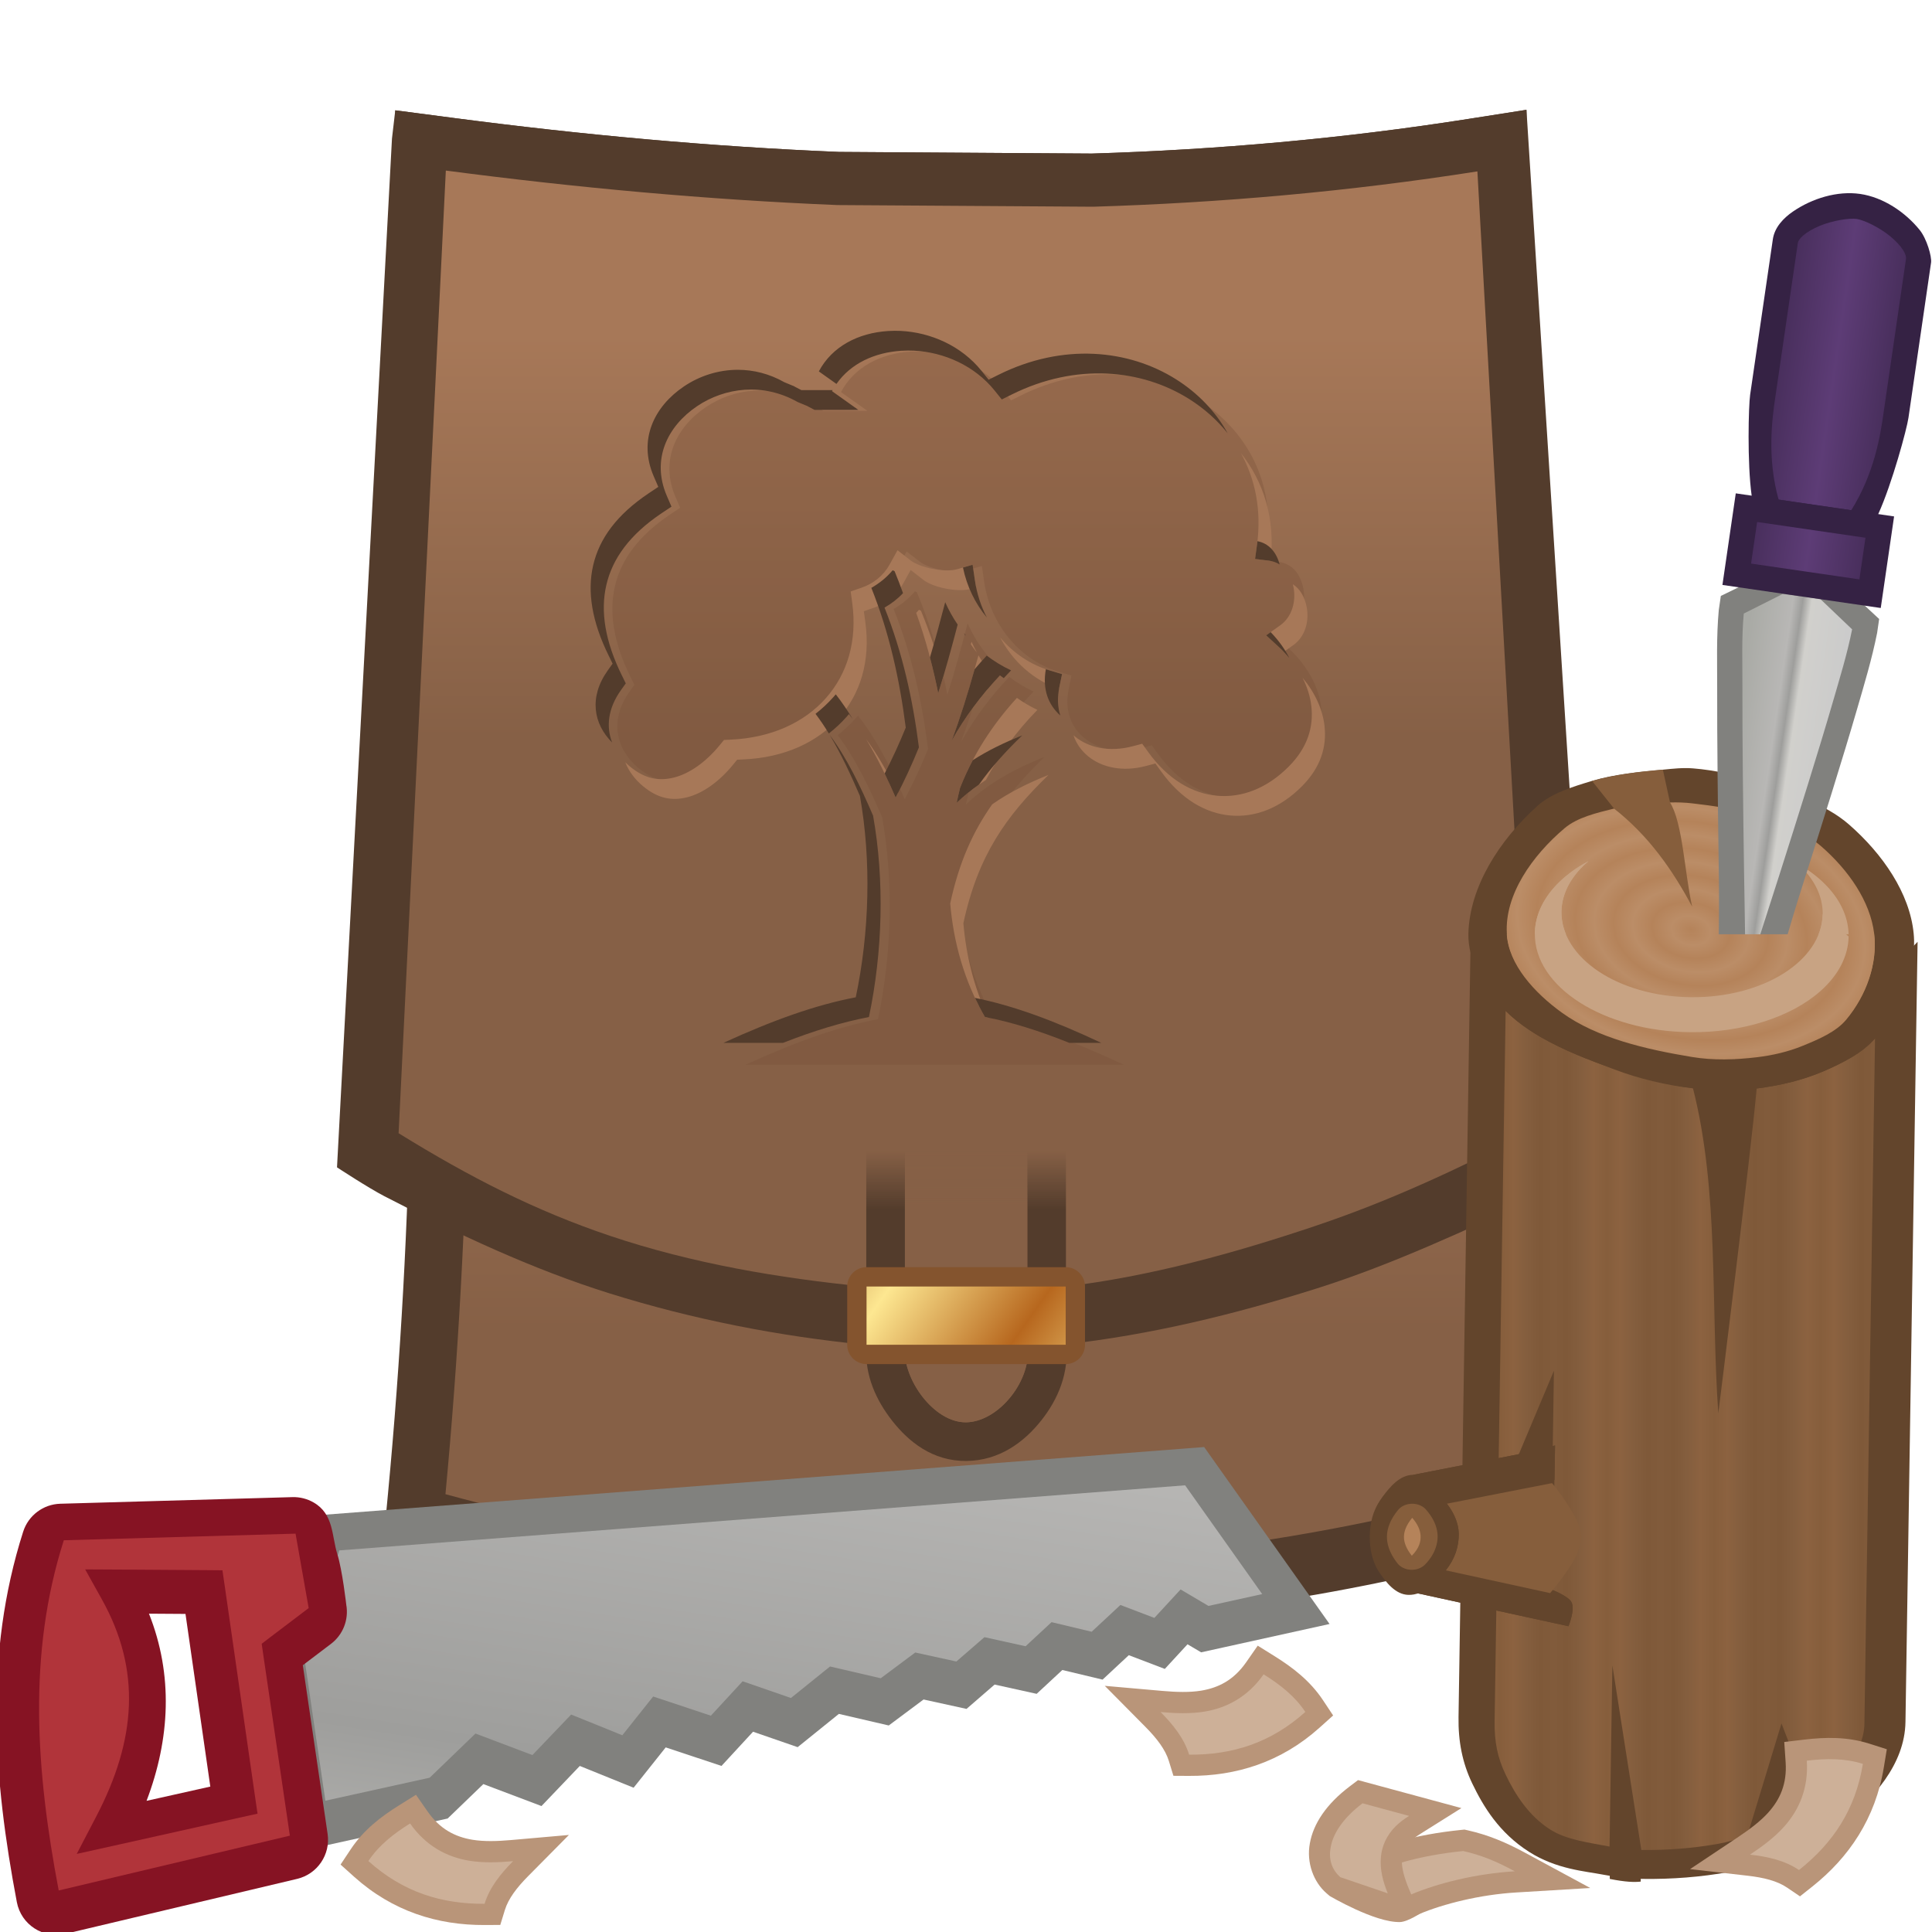 <svg height="500" viewBox="0 0 132.292 132.292" width="500" xmlns="http://www.w3.org/2000/svg" xmlns:xlink="http://www.w3.org/1999/xlink"><linearGradient id="a"><stop offset="0" stop-color="#b5835a"/><stop offset=".125" stop-color="#bb8d67"/><stop offset=".25" stop-color="#b5835a"/><stop offset=".375" stop-color="#bb8d67"/><stop offset=".5" stop-color="#b5835a"/><stop offset=".625" stop-color="#bb8d67"/><stop offset=".75" stop-color="#b5835a"/><stop offset=".875" stop-color="#bb8d67"/><stop offset="1" stop-color="#b5835a"/></linearGradient><linearGradient id="b" gradientUnits="userSpaceOnUse" x1="-437.628" x2="-437.628" xlink:href="#c" y1="41.71" y2="89.679"/><linearGradient id="c"><stop offset="0" stop-color="#a77858"/><stop offset="1" stop-color="#866046"/></linearGradient><linearGradient id="d" gradientUnits="userSpaceOnUse" x1="-437.628" x2="-437.628" xlink:href="#c" y1=".325" y2="36.544"/><filter id="e" color-interpolation-filters="sRGB" height="1.029" width="1.043" x="-.022" y="-.014"><feGaussianBlur stdDeviation=".233"/></filter><filter id="f" color-interpolation-filters="sRGB" height="1.435" width="1.276" x="-.138" y="-.217"><feGaussianBlur stdDeviation=".571"/></filter><filter id="g" color-interpolation-filters="sRGB" height="1.019" width="1.017" x="-.008" y="-.009"><feGaussianBlur stdDeviation=".738"/></filter><filter id="h" color-interpolation-filters="sRGB" height="1.018" width="1.018" x="-.009" y="-.009"><feGaussianBlur stdDeviation=".791"/></filter><linearGradient id="i"><stop offset="0" stop-color="#cbcbcb"/><stop offset=".409" stop-color="#d1d0cc"/><stop offset=".5" stop-color="#9e9e9c"/><stop offset=".595" stop-color="#b8b7b5"/><stop offset="1" stop-color="#a9aaa5"/></linearGradient><radialGradient id="j" cx="402.71" cy="203.292" gradientTransform="matrix(.527 .155 -.152 .354 -65.543 -70.608)" gradientUnits="userSpaceOnUse" r="19.284" spreadMethod="reflect" xlink:href="#a"/><linearGradient id="k" gradientUnits="userSpaceOnUse" x1="187.161" x2="-21.312" xlink:href="#i" y1="527.599" y2="92.112"/><linearGradient id="l" gradientUnits="userSpaceOnUse" spreadMethod="reflect" x1="334.848" x2="334.848" y1="176.375" y2="183.03"><stop offset="0" stop-color="#865e3c"/><stop offset=".25" stop-color="#8c6240"/><stop offset=".5" stop-color="#845e3e"/><stop offset=".75" stop-color="#7f5939"/><stop offset="1" stop-color="#815b3b"/></linearGradient><radialGradient id="m" cx="402.71" cy="203.292" gradientTransform="matrix(-.34 .958 -.779 -.276 696.688 -129.55)" gradientUnits="userSpaceOnUse" r="19.284" spreadMethod="reflect" xlink:href="#a"/><linearGradient id="n" gradientTransform="matrix(0 -.223 .223 0 138.242 83.573)" gradientUnits="userSpaceOnUse" x1="-675.857" x2="-616.139" xlink:href="#i" y1="457.865" y2="398.116"/><linearGradient id="o" gradientUnits="userSpaceOnUse" spreadMethod="reflect" x1="-53.852" x2="-64.521" y1="254.002" y2="243.334"><stop offset="0" stop-color="#5d3c76"/><stop offset=".684" stop-color="#492f5d"/><stop offset="1" stop-color="#352244"/></linearGradient><linearGradient id="p" gradientTransform="matrix(.344 0 0 1.068 36.569 -4.095)" gradientUnits="userSpaceOnUse" x1="66.048" x2="66.048" y1="77.645" y2="81.38"><stop offset="0" stop-color="#533c2c" stop-opacity="0"/><stop offset="1" stop-color="#533c2c"/></linearGradient><linearGradient id="q" gradientTransform="matrix(.344 0 0 1.068 36.569 -4.095)" gradientUnits="userSpaceOnUse" x1="66.048" x2="66.048" y1="77.645" y2="81.38"><stop offset="0" stop-color="#866046" stop-opacity="0"/><stop offset="1" stop-color="#866046"/></linearGradient><linearGradient id="r" gradientTransform="matrix(.709 0 0 .842 115.346 -236.162)" gradientUnits="userSpaceOnUse" spreadMethod="reflect" x1="-75.162" x2="-56.491" y1="363.896" y2="379.598"><stop offset="0" stop-color="#9f571d"/><stop offset=".511" stop-color="#fde791"/><stop offset="1" stop-color="#b7671e"/></linearGradient><g stroke-width="1.309" transform="matrix(.764 0 0 .764 400.446 22.622)"><path d="m-392.542-18.95c-11.241 1.765-22.489 2.759-33.744 3.104l-22.662-.148c-11.514-.476-23.043-1.535-34.578-3.049l-5.19-.68.51 48.144.164 2.992c1.321 24.287.959 48.551-1.324 72.807l-.408 4.318 4.185 1.143c31.934 8.717 64.003 8.424 95.86.012l4.138-1.092-.311-4.272v-.002c-1.801-24.67-2.421-49.287-1.198-73.91l-.056-2.375-.178-47.81z" fill="#533c2c"/><path d="m-484.219 104.308c31.063 8.479 62.121 8.203 93.183 0-1.813-24.833-2.44-49.664-1.224-74.162l.528-44.396c-11.482 1.803-22.962 2.817-34.429 3.167l-22.936-.149c-11.706-.482-23.405-1.558-35.09-3.092l1.319 45.291c1.321 24.295.956 48.816-1.352 73.341z" fill="url(#b)"/></g><g stroke-width="1.309" transform="matrix(.764 0 0 .764 400.446 22.622)"><path d="m-446.553 90.92c5.922.582 11.936.617 17.85-.037 7.641-.845 15.182-2.685 22.514-4.995 6.909-2.177 13.492-5.299 20.083-8.305 1.632-.744 4.812-2.408 4.812-2.408l-6.041-94.942-5.209.818c-11.241 1.765-22.489 2.759-33.744 3.104l-22.662-.148c-11.514-.476-23.043-1.535-34.578-3.049l-5.19-.68-.295 2.531-4.926 92.206s2.784 1.831 4.262 2.595c6.52 3.37 13.212 6.531 20.218 8.718 7.433 2.32 15.155 3.832 22.904 4.593z" fill="#533c2c"/><path d="m-406.188 80.241c6.653-2.239 12.342-4.917 19.303-8.419l-4.846-86.071c-11.482 1.803-22.962 2.817-34.429 3.167l-22.936-.149c-11.706-.482-23.405-1.558-35.09-3.092l-4.233 86.279c6.444 3.984 12.303 6.964 18.963 9.202 7.351 2.471 15.098 3.786 22.815 4.547 5.951.587 12.001.71 17.939 0 7.668-.917 15.195-3 22.514-5.463z" fill="url(#d)"/><path d="m410.173 37.531c-.171.001-.341.008-.51.019-2.412.155-4.506 1.242-5.569 3.246l2.117 1.505h-3.52c-1.241-.631.05-.032-1.366-.634-2.781-1.575-5.858-1.158-8.075.338-2.409 1.624-3.691 4.3-2.432 7.216l.371.859-.777.518c-2.574 1.724-3.962 3.65-4.458 5.779-.496 2.13-.098 4.561 1.265 7.306l.297.604-.39.548c-1.657 2.327-1.066 4.643.717 6.128 1.206 1.004 2.339 1.199 3.561.889 1.222-.309 2.54-1.219 3.689-2.627l.319-.39.499-.022c3.33-.144 5.967-1.397 7.681-3.329s2.548-4.561 2.128-7.674l-.124-.912.871-.3c.969-.332 1.769-.979 2.259-1.865l.634-1.148 1.036.807c.767.598 2.76 1.008 3.767.717l1.234-.357.188 1.272c.516 3.526 2.929 6.308 6.011 7.223l.991.293-.21 1.013c-.38 1.8.18 3.131 1.254 4.011 1.074.88 2.737 1.283 4.653.773l.747-.199.454.63c1.623 2.263 3.596 3.373 5.565 3.55 1.969.177 3.997-.57 5.768-2.353 1.516-1.527 2-3.183 1.809-4.856-.191-1.673-1.119-3.377-2.612-4.747l-1.021-.938 1.129-.803c.946-.672 1.29-1.912 1.07-3.062-.22-1.15-.904-2.003-1.963-2.135l-1.126-.139.154-1.126c.702-5.111-1.635-9.324-5.445-11.726-3.809-2.403-9.087-2.94-14.263-.372l-.807.402-.566-.706c-1.617-2.017-4.085-3.094-6.488-3.216-.172-.009-.343-.012-.514-.011zm-.146 19.25c-.481.577-1.065 1.048-1.711 1.415 1.437 3.601 2.261 7.299 2.766 11.231-.547 1.349-1.162 2.687-1.861 4.015l-.019.008c-1.025-2.346-2.17-4.678-3.745-6.694-.061.073-.124.146-.188.218-.436.491-.919.941-1.441 1.351 1.445 1.905 2.527 4.182 3.569 6.597.927 5.21.767 10.959-.334 16.188-3.209.609-6.628 1.828-10.638 3.662h30.373c-3.894-1.835-7.237-3.057-10.409-3.666-1.675-2.896-2.526-6.02-2.792-9.126 1.164-5.424 3.423-8.609 6.845-11.922-2.315.922-4.494 2.079-6.327 3.835.084-.409.179-.812.277-1.212 1.138-2.897 2.866-5.502 5.156-7.854-.695-.325-1.351-.72-1.955-1.186-1.526 1.627-2.828 3.378-3.88 5.257.859-2.304 1.547-4.614 2.169-6.916-.654-.787-1.204-1.673-1.629-2.634-.5 1.925-1.022 3.836-1.621 5.73-.557-2.802-1.335-5.533-2.447-8.222-.053-.025-.106-.049-.158-.075z" fill="#774f37" opacity=".33" transform="matrix(1.117 0 0 1.117 -900.142 -40.039)"/><path d="m1532.639 157.996c-.418.601-.811 1.227-1.172 1.881h3.818zm118.863 15.006c4.387 7.937 6.34 17.425 4.9 27.918l-.58 4.254 4.254.525c.158.02.31.05.463.078 1.468-12.813-2.128-24.081-9.037-32.775zm-104.318 29.521-2.397 4.34c-1.853 3.349-4.878 5.793-8.539 7.049l-3.289 1.135.469 3.445c1.589 11.766-1.56 21.704-8.041 29.004s-16.449 12.035-29.033 12.58l-1.887.086-1.203 1.475c-4.343 5.321-9.325 8.76-13.943 9.928-4.618 1.169-8.901.435-13.459-3.361-.487-.406-.942-.832-1.381-1.27 1.064 2.741 2.916 5.217 5.381 7.27 4.558 3.796 8.841 4.53 13.459 3.361 4.619-1.168 9.6-4.607 13.943-9.928l1.203-1.475 1.887-.086c12.584-.545 22.552-5.28 29.033-12.58s9.63-17.238 8.041-29.004l-.469-3.445 3.289-1.135c3.661-1.256 6.686-3.699 8.539-7.049l2.397-4.34 3.916 3.049c2.9 2.258 10.432 3.811 14.238 2.709l1.738-.502c-.138-.672-.263-1.35-.363-2.037l-.709-4.809-4.666 1.348c-3.806 1.102-11.338-.451-14.238-2.709zm120.102 10.324c.078.301.149.608.209.922.832 4.348-.468 9.031-4.043 11.572l-4.268 3.035 3.857 3.545c.525.482 1.024.978 1.512 1.48l2.898-2.061c3.575-2.542 4.875-7.224 4.043-11.572-.582-3.043-2.025-5.529-4.209-6.922zm-113.578 7.76c-.272.326-.555.641-.844.949 2.873 8.007 5.041 16.127 6.688 24.41.513-1.624 1.008-3.252 1.494-4.883-1.789-6.819-3.991-13.54-6.74-20.191-.199-.093-.401-.188-.598-.285zm24.635 8.365c3.893 7.443 10.312 13.085 17.916 15.691.041-.228.076-.453.125-.686l.795-3.828-3.744-1.107c-5.872-1.743-11.1-5.284-15.092-10.07zm-8.664 1.336c-.07.269-.143.537-.213.807.591.866 1.215 1.707 1.865 2.521-.594-1.081-1.149-2.189-1.652-3.328zm2.106 4.141c-2.339 8.639-4.924 17.306-8.148 25.953 3.094-5.531 6.771-10.761 10.967-15.711.415-1.476.834-2.951 1.232-4.426-1.5-1.807-2.857-3.754-4.051-5.816zm98.459 6.822c1.427 2.802 2.341 5.71 2.67 8.594.723 6.321-1.107 12.581-6.836 18.352-6.691 6.739-14.357 9.562-21.799 8.893-7.442-.669-14.898-4.863-21.031-13.416l-1.717-2.383-2.822.75c-7.242 1.927-13.528.406-17.586-2.922-.161-.132-.314-.271-.469-.408.847 2.582 2.405 4.716 4.469 6.408 4.057 3.328 10.344 4.848 17.586 2.922l2.822-.75 1.717 2.383c6.133 8.553 13.59 12.747 21.031 13.416 7.442.669 15.108-2.153 21.799-8.893 5.729-5.771 7.558-12.031 6.836-18.352-.573-5.021-2.909-10.115-6.67-14.594zm-86.775 6.109c-7.555 8.264-13.342 17.331-17.266 27.318-.373 1.509-.728 3.032-1.047 4.58 2.771-2.655 5.753-4.941 8.891-6.959 4.031-7.661 9.258-14.745 15.645-21.305-2.187-1.023-4.266-2.242-6.223-3.635zm-45.861 12.469c3.452 5.654 6.33 11.689 8.982 17.758l.072-.029c.212-.402.409-.806.617-1.209-2.777-5.774-5.885-11.39-9.672-16.52zm-7.283 4.348c-.015.011-.028.024-.043.035.109.144.214.292.322.438-.094-.156-.184-.317-.279-.473zm62.742 6.588c-6.033 2.404-11.821 5.229-17.105 8.928-5.835 8.247-10.076 17.606-12.764 30.131 1.005 11.741 4.222 23.547 10.553 34.492.323.062.649.132.973.197-4.352-9.261-6.696-18.996-7.525-28.689 4.399-20.502 12.937-32.537 25.869-45.059z" fill="#a77858" filter="url(#g)" transform="matrix(.295 0 0 .295 -900.124 -40.039)"/><path d="m1546.26 135.848v.004c-.646.005-1.291.029-1.93.07-9.115.585-17.031 4.694-21.047 12.268l5.354 3.807c4.295-6.17 11.505-9.548 19.693-10.074.639-.041 1.284-.066 1.93-.07v-.004c.646-.005 1.294.01 1.943.043 9.081.46 18.411 4.532 24.521 12.154l2.141 2.668 3.051-1.518c19.565-9.708 39.511-7.677 53.908 1.404 4.495 2.835 8.448 6.338 11.678 10.402-3.69-6.675-9.101-12.254-15.678-16.402-14.397-9.081-34.343-11.112-53.908-1.404l-3.051 1.518-2.141-2.668c-6.111-7.623-15.44-11.694-24.521-12.154-.649-.033-1.298-.048-1.943-.043zm-47.512 11.854c-5.993-.014-11.736 1.876-16.449 5.055-9.105 6.139-13.947 16.251-9.189 27.273l1.402 3.248-2.936 1.955c-9.728 6.517-14.975 13.794-16.848 21.842-1.874 8.049-.372 17.24 4.779 27.615l1.121 2.281-1.477 2.072c-5.809 8.16-4.3 16.279 1.328 21.891-1.845-4.754-1.299-10.312 2.672-15.891l1.477-2.072-1.121-2.281c-5.151-10.375-6.653-19.566-4.779-27.615 1.873-8.048 7.12-15.325 16.848-21.842l2.936-1.955-1.402-3.248c-4.758-11.022.084-21.134 9.189-27.273 8.379-5.651 20.011-7.229 30.521-1.275 5.349 2.276.473.011 5.162 2.396h13.303l-8-5.688c.057-.107.123-.207.182-.312h-9.484c-4.689-2.385.187-.121-5.162-2.396-4.598-2.605-9.411-3.768-14.072-3.779zm157.791 52.076c-.044.38-.084.76-.137 1.143l-.58 4.254 4.254.525c1.201.15 2.272.551 3.209 1.148-.962-3.711-3.29-6.437-6.746-7.07zm-86.535 7.156-2.928.846c1.19 5.787 3.746 10.975 7.266 15.193-1.782-3.407-3.037-7.188-3.629-11.23zm-24.297 1.674c-1.816 2.179-4.024 3.958-6.467 5.346 5.432 13.611 8.546 27.586 10.453 42.449-1.902 4.691-4.031 9.345-6.416 13.967 1.152 2.394 2.251 4.813 3.311 7.238l.072-.029c2.643-5.018 4.966-10.076 7.033-15.176-1.907-14.863-5.022-28.838-10.453-42.449 2.077-1.18 3.982-2.645 5.623-4.396-.8-2.229-1.646-4.451-2.561-6.664-.199-.093-.399-.188-.596-.285zm15.971 9.701c-1.462 5.625-2.977 11.218-4.633 16.775.944 3.599 1.779 7.224 2.506 10.883 2.18-6.894 4.087-13.85 5.914-20.852-1.453-2.128-2.727-4.404-3.787-6.807zm98.875 9.094-1.369.975 3.857 3.545c1.161 1.066 2.226 2.189 3.201 3.35-1.41-2.77-3.327-5.434-5.689-7.869zm-93.223.234c.149.272.298.544.453.812.017-.061.034-.122.051-.184-.171-.206-.336-.419-.504-.629zm6.971 6.896c-1.277 1.362-2.506 2.751-3.699 4.158-2.033 7.233-4.269 14.479-6.967 21.711 3.974-7.104 8.898-13.719 14.666-19.869.381.294.774.569 1.166.848.727-.795 1.463-1.585 2.223-2.365-2.625-1.228-5.104-2.721-7.389-4.482zm17.957 4.131c-1.106 6.189.781 10.86 4.394 14.066-.819-2.495-.975-5.409-.27-8.752l.795-3.828-3.744-1.107c-.395-.117-.787-.246-1.176-.379zm-63.824 7.641c-.231.275-.469.553-.709.822-1.647 1.855-3.472 3.557-5.445 5.105 1.437 1.895 2.774 3.892 4.043 5.965 1.956-1.539 3.768-3.229 5.402-5.07.24-.27.478-.547.709-.822.398.509.788 1.025 1.172 1.545-1.591-2.607-3.294-5.14-5.172-7.545zm-1.832 12.365c3.431 5.684 6.343 11.951 9.166 18.496 3.506 19.692 2.897 41.421-1.264 61.184-12.13 2.302-25.05 6.907-40.207 13.842h18.104c9.351-3.66 17.917-6.288 26.104-7.842 4.161-19.763 4.769-41.491 1.264-61.184-3.857-8.943-7.867-17.384-13.166-24.496zm58.463.115c-5.25 2.092-10.311 4.507-15.02 7.535-1.431 2.72-2.717 5.51-3.844 8.379-.373 1.509-.728 3.032-1.047 4.58 2.15-2.06 4.426-3.902 6.805-5.566 3.716-5.252 8.074-10.056 13.105-14.928zm-14.344 79.748c.919 1.956 1.923 3.894 3.027 5.803 8.095 1.553 16.501 4.19 25.625 7.855h9.717c-14.321-6.749-26.667-11.298-38.369-13.658z" fill="#533c2c" filter="url(#h)" transform="matrix(.295 0 0 .295 -900.124 -40.039)"/></g><g transform="translate(.018 -0)"><g><path d="m59.299 76.971v15.275c-.095 1.963.671 3.624 1.769 5.032 1.125 1.442 2.775 2.779 5.076 2.76 2.263-.019 3.959-1.285 5.141-2.778 1.141-1.441 1.94-3.276 1.686-5.363v-14.926h-2.645v15.11c.373 2.369-1.945 5.292-4.202 5.31-2.199.018-4.326-2.96-4.178-5.104v-15.316z" fill="url(#p)"/><path d="m66.123 97.391c2.257-.019 4.575-2.942 4.202-5.31v-15.11h-8.38v15.316c-.148 2.144 1.979 5.122 4.178 5.104z" fill="url(#q)"/></g><g stroke-linecap="round" stroke-linejoin="round"><path d="m59.318 86.77a1.323 1.323 0 0 0 -1.324 1.324v3.986a1.323 1.323 0 0 0 1.324 1.324h13.635a1.323 1.323 0 0 0 1.324-1.324v-3.986a1.323 1.323 0 0 0 -1.324-1.324zm1.322 2.646h10.99v1.342h-10.99z" fill="#84542e"/><path d="m59.318 92.081h13.636v-3.988h-13.636z" fill="url(#r)" stroke-width="2.646"/></g></g><g stroke-width="1.999" transform="matrix(0 -.455 .55 0 5.707 246.29)"><path d="m1067.531 646.07c-13.73-.177-25.971 1.768-37.758 6.459-12.996 5.172-27.903 12.553-38.785 26.664-9.975 12.936-10.995 26.455-12.969 34.828-1.411 5.984-2.309 12.276-2.414 18.785-.217 13.452 1.041 27.035 3.912 40.312 1.369 6.332 3.512 12.082 5.869 17.297 4.465 9.875 8.999 24.185 21.496 36.297 14.221 13.783 33.273 29.018 57.947 29.336l442.957 5.691-41.426-32.791c-5.349-4.235-9.793-10.559-13.916-18.506-3.912-7.541-6.545-16.483-7.92-25.719-1.175-7.891-1.056-16.38.178-24.693 1.566-10.549 5.31-21.65 9.928-33.07 4.467-11.049 9.562-21.443 15.73-30.369 3.421-4.95 8.348-10.414 12.107-13.59l36.85-31.129-304.268-3.912-23.043-.236-45.453-.65-18.557-.229z" fill="#63452c" stroke-width="3.78" transform="scale(.265)"/><path d="m377.533 200.393c.502-3.384 1.642-6.665 2.924-9.837 1.261-3.12 2.745-6.189 4.658-8.957 1.151-1.665 2.64-3.336 4.049-4.526l-67.743-.87-4.91-.064-13.212-.17-4.909-.061-15.999-.206c-3.215-.041-5.602.351-8.167 1.372-3.078 1.225-6.228 2.915-8.251 5.538-1.594 2.068-1.969 4.858-2.568 7.399-.305 1.294-.491 2.626-.513 3.956-.052 3.209.25 6.446.928 9.583.27 1.246.712 2.458 1.237 3.62 1.289 2.851 2.416 5.969 4.663 8.146 3.274 3.173 7.973 6.367 12.079 6.42l103.222 1.326c-2.186-1.73-3.707-4.035-4.954-6.438-1.334-2.571-2.152-5.432-2.579-8.297-.389-2.615-.342-5.317.046-7.932z" fill="url(#l)" stroke-width="9.525"/><path d="m380.372 190.57c-1.424 3.101-2.378 6.451-2.865 9.829-.377 2.615-.414 5.314-.02 7.927.431 2.864 1.245 5.726 2.579 8.297 1.247 2.404 2.727 4.898 4.954 6.438 4.526 3.132 10.31 5.252 15.797 4.811 6.065-.488 11.968-3.859 16.387-8.041 3.194-3.022 4.826-7.42 6.455-11.505 1.009-2.532 1.738-5.215 2.003-7.927.122-1.246-.046-2.508-.197-3.751-.361-2.971-.67-6.005-1.69-8.82-.884-2.44-1.862-5.055-3.774-6.81-5.161-4.737-12.18-8.434-19.184-8.581-4.179-.088-8.418 1.988-11.653 4.636-4.154 3.401-6.551 8.617-8.791 13.497z" fill="#63452c"/><path d="m419.612 190.57c-.648-2.179-1.322-4.559-2.946-6.15-4.145-4.061-10.055-7.486-15.851-7.196-4.54.227-8.803 3.424-11.792 6.849-3.847 4.407-5.536 10.492-6.684 16.228-.527 2.633-.419 5.398-.035 8.056.282 1.952.828 3.899 1.702 5.668.992 2.009 2.095 4.174 3.939 5.447 3.657 2.526 8.448 3.927 12.87 3.481 4.865-.491 9.562-3.215 13.109-6.58 2.266-2.149 3.501-5.231 4.638-8.139.989-2.529 1.468-5.247 1.84-7.937.126-.912.169-1.84.131-2.76-.099-2.341-.254-4.722-.922-6.968z" fill="url(#m)" stroke-width="9.525"/><path d="m392.135 216.255a14.657 19.535.736 0 1 -6.173-16.203 14.657 19.535.736 0 1 14.906-19.345 14.657 19.535.736 0 1 10.845 6.695 12.7 16.262.736 0 0 -7.583-3.38 12.7 16.262.736 0 0 -12.907 16.097 12.7 16.262.736 0 0 12.49 16.424 12.7 16.262.736 0 0 7.669-3.181 14.657 19.535.736 0 1 -11.014 6.411 14.657 19.535.736 0 1 -8.231-3.518z" fill="#c8a383" filter="url(#e)"/><path d="m420.534 197.538c-3.058 1.583-10.559 1.806-15.684 2.757 5.511-2.432 10.641-5.387 14.762-9.725l4.162-2.742c.934 2.878 1.428 5.829 1.69 8.82z" fill="#865e3c"/><g fill="#63452c"><path d="m263.403 190.01 27.266.351-27.779 3.605-4.761-.077c-.107-.79-.068-1.879.401-3.85zm114.084 18.315c-9.585-.695-48.884-4.777-48.884-4.777 16.343-.949 33.33.122 48.93-3.155-.162-.059 4.807-.092 4.807-.092-.609 4.047-.304 5.756-.086 7.687 0 0-4.722.337-4.767.337zm-112.431-1.157 16.875 4.249-12.213 3.897-5.197 1.261c-2.228-2.996-3.53-6.943-5.022-10.695z"/><path d="m1221.75 691.412-4.857-16.662-2.076-8.789-4.265-18.046-5.475-23.163c-.01-6.325-7.035-11.029-12.422-14.343-5.926-3.646-12.659-5.057-20.245-5.082-7.586-.025-15.358 1.304-21.263 4.684-5.295 3.03-12.207 7.318-12.45 13.413l-6.193 23.478-4.735 17.943-8.667 32.871s9.425 3.217 13.627 1.428c3.482-1.483 6.975-8.961 6.975-8.961z" stroke-width="3.78" transform="scale(.265)"/><path d="m1221.75 691.411-4.857-16.662-2.076-8.788-9.741-41.21-66.379-1.329-10.928 41.422-8.667 32.871s9.425 3.217 13.627 1.428c3.482-1.483 6.974-8.961 6.974-8.961l12.949-49.1c6.627 4.419 13.677 6.239 20.951 6.111 5.951-.105 11.844-2.394 16.955-5.6l11.636 49.566z" stroke-width="3.78" transform="scale(.265)"/></g><path d="m318.091 182.824-3.089-13.068c-1.352.848-2.911 1.454-4.486 1.481-1.925.034-3.79-.448-5.544-1.617l-3.426 12.991s3.656 2.567 5.741 3.281c1.132.388 2.372.689 3.554.503 2.651-.418 7.239-3.525 7.239-3.525z" fill="#865e3c" stroke-width="9.525"/><path d="m321.42 176.202.549 2.325c.129.051.259.103.398.163l12.644 4.396-16.932-.218" fill="#63452c"/><path d="m310.2 160.159c-1.92-.028-3.959.286-5.626 1.239-1.401.802-3.23 1.936-3.294 3.549-.079 1.984 2.046 3.563 3.692 4.672 1.596 1.076 3.619 1.651 5.544 1.617 1.574-.028 3.177-.607 4.486-1.482 1.63-1.09 3.843-2.495 3.841-4.456-.002-1.673-1.861-2.918-3.286-3.795-1.568-.965-3.516-1.318-5.357-1.345z" fill="#63452c"/><path d="m310.08 162.297c-1.359-.018-2.739.457-4.062 1.318a2.117 2.117 0 0 0 -.188 3.41c1.455 1.193 3.143 1.65 4.535 1.57 1.336-.077 2.614-.607 3.762-1.447a2.117 2.117 0 0 0 -.06-3.457c-1.287-.876-2.64-1.377-3.986-1.395z" fill="#865e3c" filter="url(#f)" stroke-linecap="round" stroke-linejoin="round"/><path d="m310.243 166.482c.843-.049 1.753-.397 2.633-1.041-1.038-.707-1.971-1.017-2.823-1.028-.861-.011-1.812.281-2.881.977 1.106.907 2.119 1.147 3.071 1.092z" fill="#b5835a" stroke-linecap="round" stroke-linejoin="round" stroke-width="4.233"/></g><g stroke-width="1.733" transform="matrix(.476 .326 -.326 .476 107.317 -53.103)"><path d="m130.039 1226.295 63.256 68.371 49.467-52.781 4.48-21.754 27.039-6.592 4.008-24.516 25.395-5.574 1.654-23.023 25.305-7.271 3.004-20.625 20.389-5.588 6.814-22.715 21.363-8.348 6.289-18.41 18.256-7.396 4.215-16.102 17.885-7.211 3.455-15.311 17.303-6.629 3.508-15.664 16.785-4.039 2.156-14.852 7.064-.473 40.283-42.969-91.115-33.648-7.949 6.395-312.025 250.932 30.055 30.686z" fill="#81817e" stroke-width="3.78" transform="scale(.265)"/><path d="m39.812 323.288 11.352 12.27 8.673-9.252 1.521-7.392 7.02-1.711 1.075-6.565 6.4-1.405.421-5.862 6.937-1.993.802-5.498 5.854-1.604 1.712-5.705 5.755-2.249 1.654-4.837 4.63-1.877 1.117-4.266 4.638-1.869.926-4.101 4.572-1.753 1.017-4.548 4.192-1.009.661-4.547 3.836-.257 4.465-4.763-14.842-5.481-78.466 63.103z" fill="url(#k)" stroke-width="9.525"/><g stroke-linecap="round" stroke-linejoin="round"><path d="m113.234 1159.027c-3.31.262-6.483 1.434-9.168 3.387l-84.092 61.185c-6.179 4.496-8.846 12.403-6.652 19.723 16.641 55.52 51.741 99.046 91.428 138.504 7.276 7.232 19.115 6.93 26.014-.662l71.654-78.875c6.277-6.91 6.229-17.473-.109-24.326l-51.861-56.068 5.006-15.016c2.134-6.404.506-13.464-4.217-18.287 0 0-10.124-11.732-16.173-16.499-6.661-5.248-11.362-13.894-21.829-13.066zm13.797 152.531c-6.983-28.89-22.002-53.328-46.471-69.773l13.555-9.152 52.869 57.523z" fill="#861323" stroke-width="1" transform="scale(.265)"/><path d="m30.336 311.406-22.249 16.189c4.07 13.578 12.734 24.443 22.986 34.636l18.959-20.869-14.676-15.866-.951-1.034.438-1.339 1.769-5.308-6.276-6.407zm-4.704 8.491 1.389 1.505 16.875 18.355 1.497 1.62-1.513 1.612-10.005 10.724-3.489 3.729-.612-5.068c-1.228-10.069-5.351-17.24-13.99-21.539l-3.654-1.819 3.382-2.29 8.425-5.689z" fill="#b1343a" stroke-width="9.525"/></g></g><g stroke-width="2.753" transform="matrix(.217 .291 .291 -.217 61.133 111.632)"><g transform="translate(-282.745 22.048)"><path d="m277.666 176.535c-5.855 3.58-7.433 5.321-16.71 12.027-9.277 6.705-20.398 14.795-27.772 20.331-3.625 2.721-7.827 5.628-11.592 9.025l-1.886 1.886 2.253 11.882 3.535 3.604 3.58 3.65 11.972 2.204 1.886-1.886c3.4-3.774 6.456-7.923 9.291-11.668 5.564-7.348 13.59-18.457 20.226-27.729 6.636-9.272 8.334-10.866 11.881-16.707 2.647-4.357 6.974-13.612 6.974-13.612s-9.28 4.328-13.638 6.993z" fill="#81817e"/><path d="m239.564 235.89c3.18-3.53 5.992-7.385 8.861-11.175 10.999-14.527 32.013-44.307 32.013-44.307s-29.761 21.307-44.396 32.293c-3.737 2.805-7.64 5.476-11.084 8.584l1.433 8.119 2.501 2.549 2.501 2.549z" fill="url(#n)" stroke-width="9.525"/></g><path d="m-69.905 255.889s-3.302 1.097-4.817 1.931c-5.558 3.061-13.988 9.704-15.431 11.146l-20.928 20.944c-1.648 1.625-2.039 4.048-1.951 6.219.178 4.359 1.837 9.042 4.922 12.127 3.087 3.088 7.774 4.75 12.137 4.931 2.172.09 5.445-1.178 6.224-1.946l20.936-20.936c1.461-1.448 8.097-9.872 11.156-15.435.832-1.513 1.921-4.812 1.921-4.812z" fill="#352244" stroke-width="1"/><path d="m-71.082 261.446c-7.62 2.937-12.885 8.07-15.716 10.901l-20.939 20.955c-.188.185-.455.688-.524 1.64-.069.979.074 2.249.402 3.572.656 2.619 2.175 5.424 3.119 6.376.939.953 3.744 2.461 6.371 3.122 1.315.318 2.601.476 3.559.397.955-.053 1.479-.344 1.667-.529l20.95-20.955c2.831-2.805 7.964-8.07 10.901-15.69z" fill="url(#o)" stroke-width="9.525"/><path d="m-64.521 243.334-3.367 3.367-8.977 8.977 21.34 21.34 12.344-12.344z" fill="#352244"/><path d="m-64.521 250.069-5.609 5.609 14.605 14.605 5.609-5.609z" fill="url(#o)" stroke-width="9.525"/></g><path d="m103.177 63.974c.125 2.065 1.883 4.004 3.767 5.364 2.424 1.75 5.77 2.518 8.925 3.04 1.448.24 2.969.191 4.431.016 1.074-.128 2.145-.377 3.117-.774 1.105-.451 2.295-.953 2.996-1.792 1.389-1.663 2.16-3.843 1.915-5.854z" fill="url(#j)" stroke-width="4.764"/><path d="m400.367 219.774c-2.953-.038-5.822-1.264-8.231-3.518l-.001-.001c-3.946-3.692-6.256-9.755-6.173-16.203.139-10.788 6.812-19.449 14.906-19.345 4.178.062 8.123 2.498 10.845 6.695-2.17-2.152-4.831-3.338-7.583-3.38-7.013-.09-12.792 7.117-12.907 16.097-.116 8.981 5.476 16.334 12.49 16.424z" fill="#c8a383" filter="url(#e)" transform="matrix(0 -.455 .55 0 5.707 246.29)"/><g stroke-width="3.277"><g transform="matrix(.305 0 0 .305 194.17 72.04)"><path d="m-354.256 133.262-2.588 3.717c-2.785 3.999-6.195 5.733-10.094 6.381-.002 0-.004.002-.006.002-2.618.424-5.552.338-8.701.06l-12.949-1.139 9.146 9.234c2.559 2.583 4.455 5.075 5.236 7.619l1.029 3.346 3.498.019c10.599.058 20.667-3.075 29.295-10.816l3.064-2.75-2.277-3.43c-2.897-4.361-6.812-7.349-10.812-9.846z" fill="#b99579"/><path d="m-352.936 139.7c-3.519 5.054-8.281 7.541-13.229 8.361-3.254.529-6.591.397-9.898.106 2.778 2.805 5.268 5.868 6.406 9.573 9.71.053 18.309-2.619 26.088-9.599-2.355-3.545-5.636-6.112-9.366-8.44z" fill="#cdb098" stroke-width="9.525"/></g><g transform="matrix(.238 -.191 .191 .238 181.035 19.902)"><path d="m-354.256 133.262-2.588 3.717c-2.785 3.999-6.195 5.733-10.094 6.381-.002 0-.004.002-.006.002-2.618.424-5.552.338-8.701.06l-12.949-1.139 9.146 9.234c2.559 2.583 4.455 5.075 5.236 7.619l1.029 3.346 3.498.019c10.599.058 20.667-3.075 29.295-10.816l3.064-2.75-2.277-3.43c-2.897-4.361-6.812-7.349-10.812-9.846z" fill="#b99579"/><path d="m-352.936 139.7c-3.519 5.054-8.281 7.541-13.229 8.361-3.254.529-6.591.397-9.898.106 2.778 2.805 5.268 5.868 6.406 9.573 9.71.053 18.309-2.619 26.088-9.599-2.355-3.545-5.636-6.112-9.366-8.44z" fill="#cdb098" stroke-width="9.525"/></g><g transform="matrix(-.305 0 0 .305 -79.565 82.251)"><path d="m-354.256 133.262-2.588 3.717c-2.785 3.999-6.195 5.733-10.094 6.381-.002 0-.004.002-.006.002-2.618.424-5.552.338-8.701.06l-12.949-1.139 9.146 9.234c2.559 2.583 4.455 5.075 5.236 7.619l1.029 3.346 3.498.019c10.599.058 20.667-3.075 29.295-10.816l3.064-2.75-2.277-3.43c-2.897-4.361-6.812-7.349-10.812-9.846z" fill="#b99579"/><path d="m-352.936 139.7c-3.519 5.054-8.281 7.541-13.229 8.361-3.254.529-6.591.397-9.898.106 2.778 2.805 5.268 5.868 6.406 9.573 9.71.053 18.309-2.619 26.088-9.599-2.355-3.545-5.636-6.112-9.366-8.44z" fill="#cdb098" stroke-width="9.525"/></g><g transform="matrix(.305 0 0 .305 189.613 55.009)"><path d="m-292.898 230.393-.775.078c-4.918.5-10.026 1.378-14.627 2.738l-3.506 1.035.094 3.654c.086 3.348 1.273 6.157 2.484 8.945l1.871 4.309 4.336-1.812c5.42-2.268 13.535-4.333 21.705-4.826l16.652-1.006-14.674-7.938c-4.433-2.397-8.292-3.982-12.799-5.006z" fill="#b99579"/><path d="m-316.797 219.285-1.863 1.408c-5.225 3.949-8.171 8.364-8.953 12.791-.809 4.344.846 8.699 3.734 11.199l.701.607s10.199 6.038 15.82 5.861c1.795-.057 4.924-2.186 4.924-2.186l-3.273-6.035c-1.158-2.134-1.374-4.157-1.211-5.938v-.012l.002-.012c.117-1.345.657-2.693 1.936-3.955l.01-.012.012-.01c.496-.496 1.202-1.039 2.154-1.637l9.215-5.785z" fill="#b99579"/><g fill="#cdb098" stroke-width="9.525"><path d="m-293.193 235.209c-4.683.476-9.551 1.323-13.758 2.566.053 2.064.953 4.551 2.09 7.17 6.006-2.514 14.499-4.657 23.257-5.186-4.207-2.275-7.514-3.625-11.589-4.551z"/><path d="m-315.788 224.493c-4.551 3.44-6.641 6.959-7.144 9.842-.556 2.937.397 5.212 2.17 6.747l10.636 3.625c-1.032-2.566-1.799-5.265-1.535-8.149.212-2.434 1.27-4.895 3.334-6.932.847-.847 1.852-1.587 2.99-2.302z"/></g></g></g></svg>